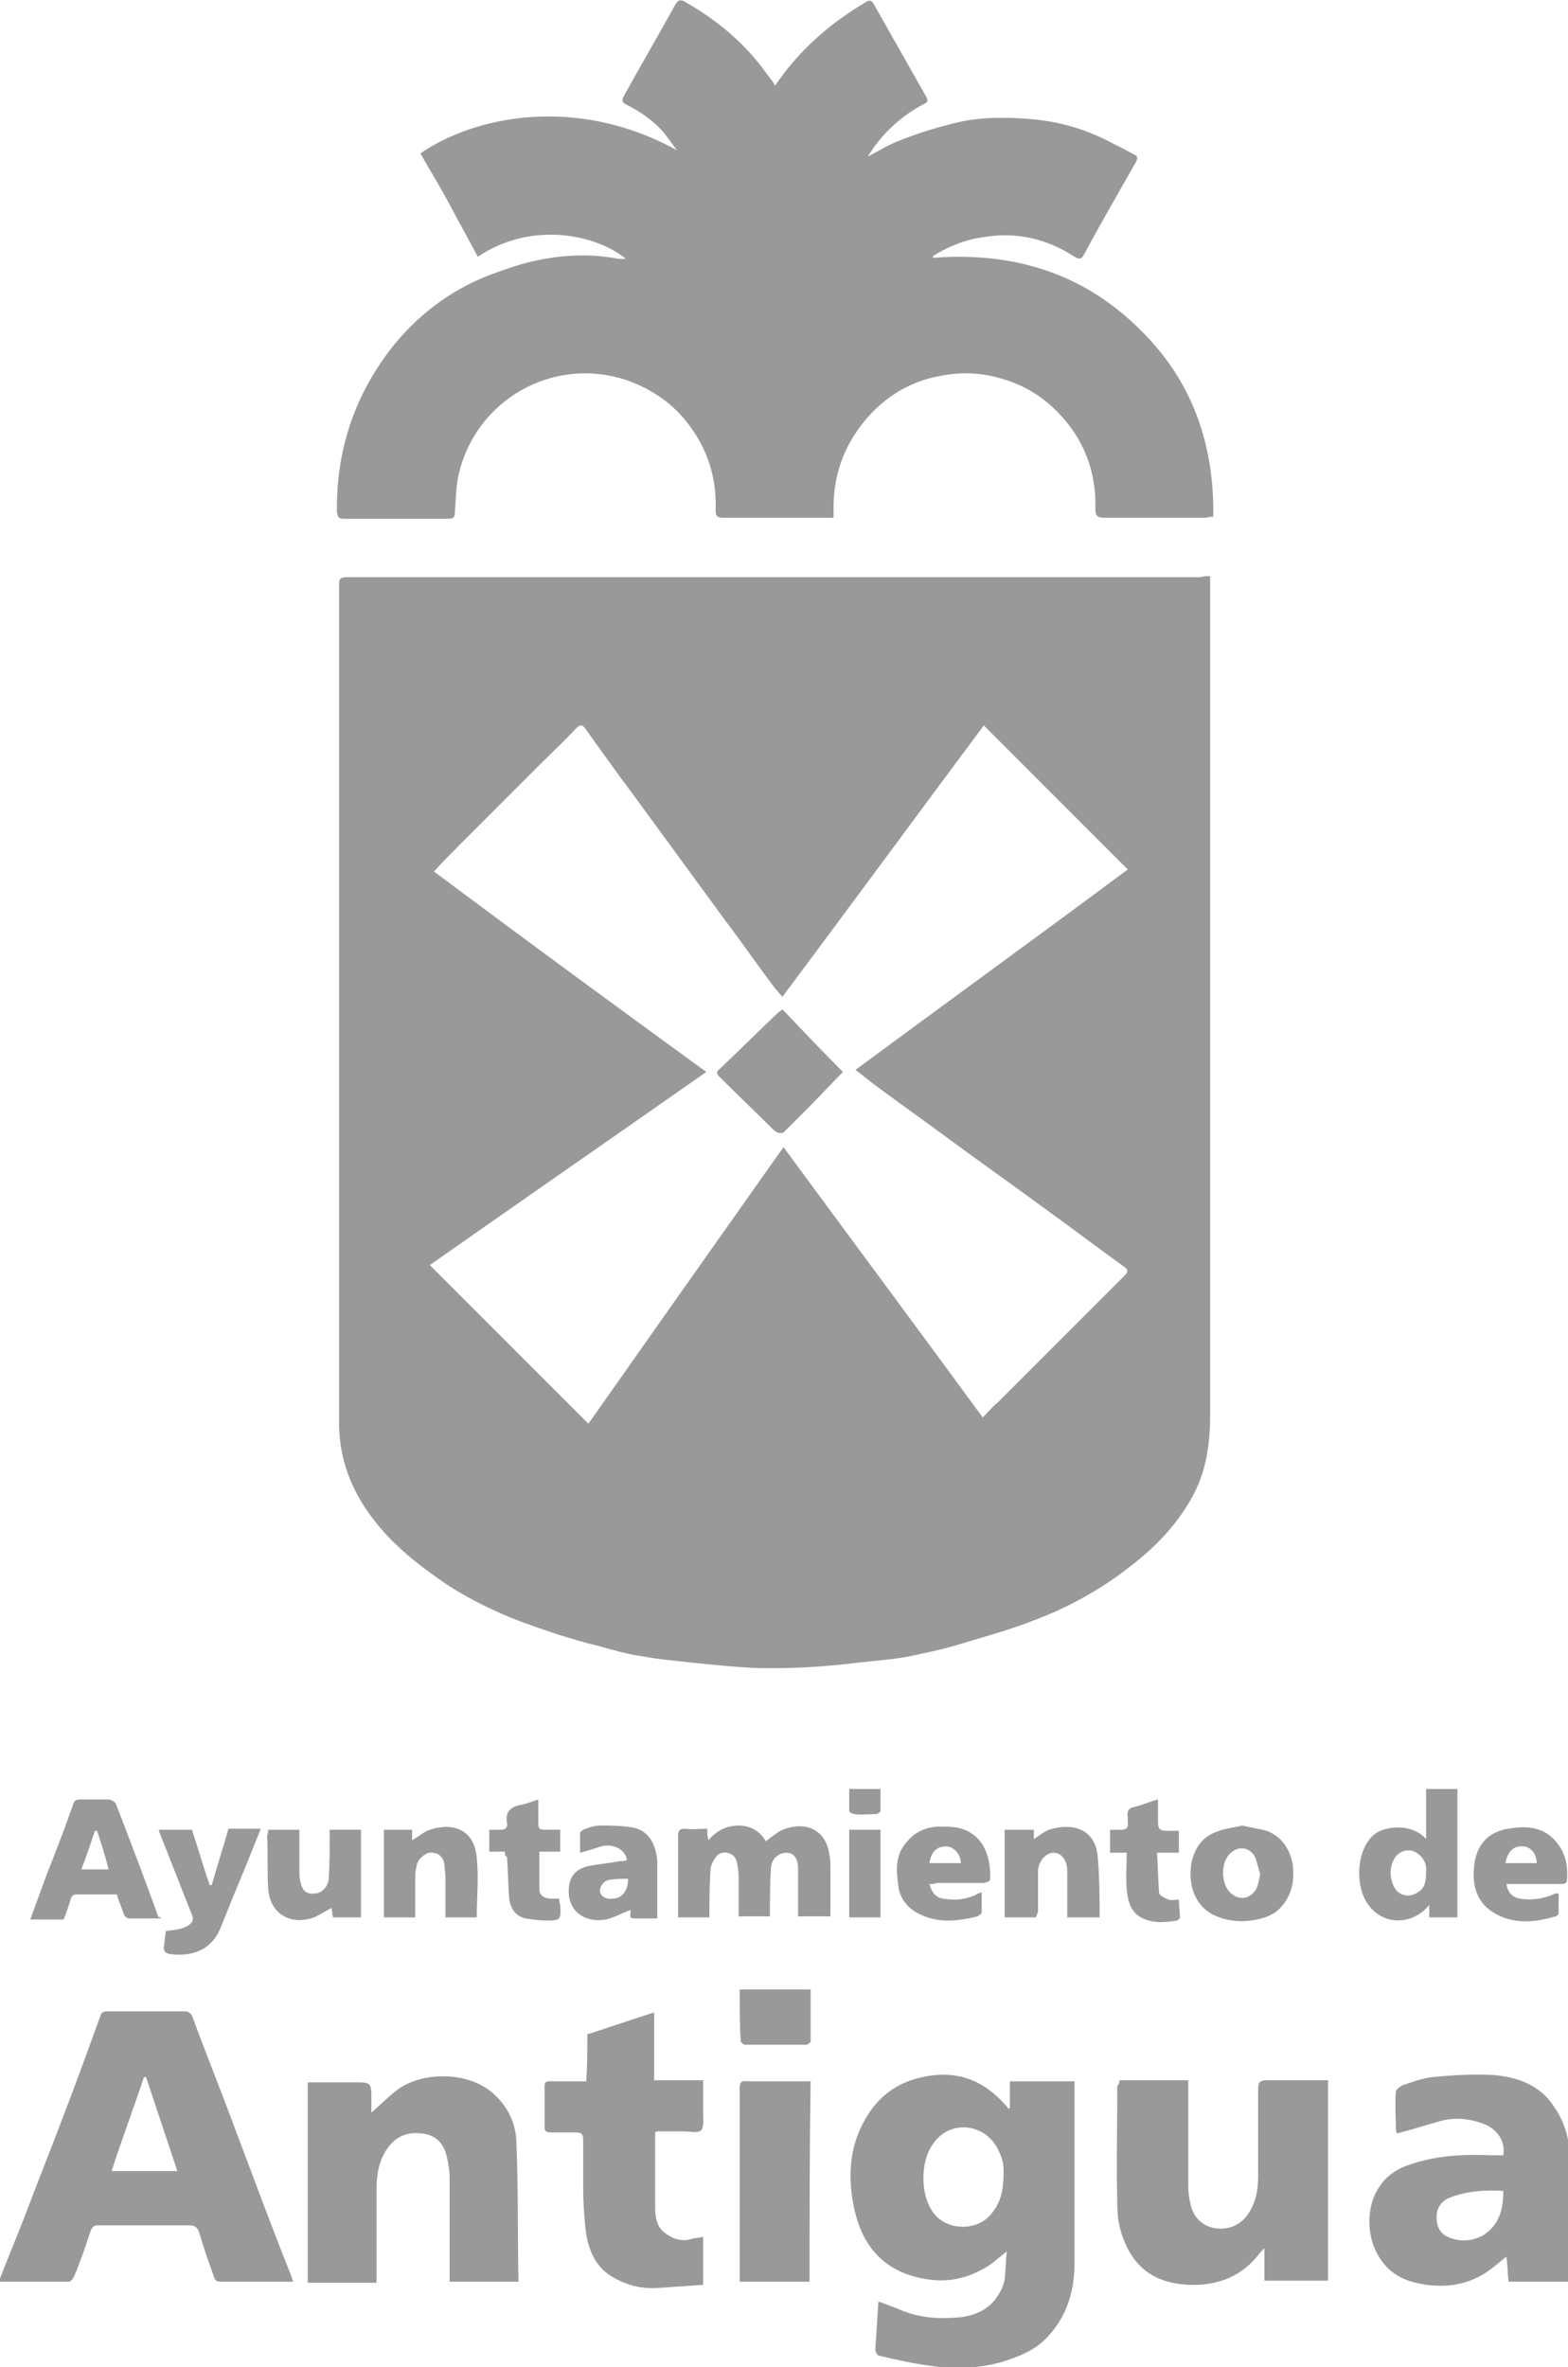 <?xml version="1.0" encoding="utf-8"?>
<!-- Generator: Adobe Illustrator 21.1.0, SVG Export Plug-In . SVG Version: 6.00 Build 0)  -->
<svg version="1.1" id="Layer_1" xmlns="http://www.w3.org/2000/svg" xmlns:xlink="http://www.w3.org/1999/xlink" x="0px" y="0px"
	 viewBox="0 0 150.3 226.8" style="enable-background:new 0 0 150.3 226.8;" xml:space="preserve">
<style type="text/css">
	.st0{fill:#999999;}
</style>
<g>
	<path class="st0" d="M0,218.3c0.8-2.1,1.7-4.2,2.5-6.3c1.2-3.2,2.5-6.4,3.7-9.6c1.2-3.1,2.3-6.2,3.4-9.2c0.1-0.4,0.3-0.5,0.7-0.5
		c2.5,0,5,0,7.5,0c0.2,0,0.5,0.2,0.6,0.4c1.4,3.8,2.9,7.5,4.3,11.3c1.7,4.5,3.4,9.1,5.2,13.6c0.1,0.2,0.1,0.4,0.2,0.6
		c-0.9,0-1.6,0-2.4,0c-1.5,0-3,0-4.5,0c-0.4,0-0.6-0.1-0.7-0.5c-0.5-1.4-1-2.8-1.4-4.2c-0.2-0.6-0.5-0.7-1-0.7c-1.5,0-3,0-4.5,0
		c-1.4,0-2.8,0-4.2,0c-0.4,0-0.5,0.1-0.7,0.5c-0.5,1.5-1,3-1.6,4.4c-0.1,0.2-0.3,0.5-0.5,0.5c-2.2,0-4.4,0-6.6,0
		C0,218.5,0,218.4,0,218.3z M14,199c-0.1,0-0.1,0-0.2,0c-1,3-2.1,5.9-3.1,9c2.1,0,4.1,0,6.3,0C16,205,15,202,14,199z"/>
	<path class="st0" d="M116,55.2c0,0.4,0,0.7,0,1c0,26.4,0,52.8,0,79.2c0,2.7-0.3,5.2-1.5,7.6c-1.5,2.9-3.6,5.1-6.2,7.1
		c-2.8,2.2-5.9,3.9-9.1,5.1c-2.5,1-5.2,1.7-7.8,2.5c-1.4,0.4-2.9,0.7-4.3,1c-1.6,0.3-3.2,0.4-4.9,0.6c-3.3,0.4-6.6,0.6-9.9,0.5
		c-2-0.1-3.9-0.3-5.9-0.5c-1.6-0.2-3.2-0.3-4.7-0.6c-1.5-0.2-2.9-0.6-4.3-1c-1.3-0.3-2.6-0.7-3.9-1.1c-1.5-0.5-3-1-4.5-1.6
		c-2.4-1-4.8-2.2-6.9-3.7c-2.3-1.6-4.5-3.4-6.2-5.6c-2.2-2.8-3.4-5.9-3.4-9.4c0-19.7,0-39.5,0-59.2c0-6.4,0-12.8,0-19.2
		c0-0.6,0-1.3,0-1.9c0-0.5,0.1-0.7,0.7-0.7c8.2,0,16.3,0,24.5,0c19.1,0,38.3,0,57.4,0C115.3,55.2,115.6,55.2,116,55.2z M67.7,102.7
		c-9,6.3-17.8,12.4-26.5,18.5c5.1,5.1,10.1,10.1,15.2,15.2c6.2-8.8,12.4-17.6,18.7-26.5c6.4,8.7,12.8,17.3,19.1,25.9
		c0.5-0.5,0.9-1,1.4-1.4c4.1-4.1,8.1-8.1,12.2-12.2c0.3-0.3,0.4-0.5,0-0.8c-2.5-1.8-5-3.7-7.5-5.5c-3-2.2-6.1-4.4-9.1-6.6
		c-2.3-1.7-4.7-3.4-7-5.1c-0.7-0.5-1.4-1.1-2.2-1.7c8.8-6.5,17.5-12.8,26.1-19.2c-4.6-4.6-9.2-9.2-13.8-13.8
		c-6.4,8.6-12.8,17.3-19.3,26c-0.3-0.3-0.5-0.6-0.7-0.8c-1.6-2.1-3.1-4.3-4.7-6.4c-3-4.1-6-8.2-9-12.3c-1.5-2-3-4.1-4.5-6.2
		c-0.3-0.4-0.5-0.4-0.9,0c-1.1,1.2-2.3,2.3-3.4,3.4c-2.6,2.6-5.3,5.3-7.9,7.9c-0.8,0.8-1.5,1.5-2.3,2.4
		C50.3,90,58.9,96.3,67.7,102.7z"/>
	<path class="st0" d="M116.3,49.5c-0.3,0-0.6,0.1-0.8,0.1c-3.2,0-6.5,0-9.7,0c-0.6,0-0.8-0.2-0.8-0.8c0.1-3.6-1.1-6.8-3.7-9.4
		c-1.4-1.4-3-2.4-4.9-3c-2.1-0.7-4.1-0.8-6.2-0.4c-2.9,0.5-5.4,2-7.3,4.3c-2,2.4-3,5.2-3,8.3c0,0.3,0,0.6,0,1c-0.6,0-1.1,0-1.6,0
		c-3,0-6,0-9,0c-0.6,0-0.7-0.2-0.7-0.7c0.1-3.2-0.8-6-2.8-8.5c-1.5-1.9-3.5-3.2-5.8-4c-7-2.3-14.3,1.9-16,8.9
		c-0.3,1.2-0.3,2.6-0.4,3.8c0,0.5-0.2,0.6-0.6,0.6c-3.3,0-6.6,0-10,0c-0.5,0-0.6-0.1-0.7-0.6c-0.1-5.8,1.6-11,5.1-15.6
		c2.5-3.2,5.6-5.6,9.4-7.1c1.6-0.6,3.3-1.2,4.9-1.5c2.5-0.5,5-0.6,7.6-0.1c0.1,0,0.2,0,0.3,0s0.3,0,0.4,0c-2.8-2.3-9-3.7-14.2-0.2
		c-0.9-1.7-1.8-3.3-2.7-5s-1.9-3.3-2.8-4.9c5.2-3.6,15-5.6,24.6-0.3c-0.4-0.5-0.8-1.1-1.2-1.6c-1-1.2-2.3-2.1-3.7-2.8
		c-0.4-0.2-0.4-0.4-0.2-0.8c1.6-2.9,3.3-5.8,4.9-8.7c0.3-0.5,0.5-0.6,1-0.3C68.5,1.8,71,3.8,73,6.4c0.4,0.6,0.9,1.1,1.3,1.8
		c2.3-3.4,5.3-6,8.7-8C83.3,0,83.5,0,83.7,0.3c1.7,3,3.4,6,5.1,9c0.2,0.4,0.1,0.5-0.3,0.7c-1.9,1-3.5,2.4-4.8,4.2
		c-0.1,0.2-0.3,0.4-0.5,0.8c1.1-0.6,2.1-1.2,3.2-1.6c1.5-0.6,3.1-1.1,4.7-1.5c2.5-0.7,5-0.7,7.6-0.5c2.5,0.2,4.8,0.8,7.1,1.9
		c1,0.5,2,1,2.9,1.5c0.3,0.1,0.4,0.3,0.2,0.7c-1.7,3-3.4,5.9-5,8.9c-0.2,0.4-0.4,0.5-0.9,0.2c-2.6-1.7-5.5-2.4-8.6-1.9
		c-1.7,0.2-3.2,0.8-4.6,1.6c-0.1,0.1-0.2,0.1-0.3,0.2c0,0-0.1,0.1-0.1,0.2c7.8-0.6,14.6,1.5,20.1,7.1
		C114.3,36.6,116.4,42.6,116.3,49.5z"/>
	<path class="st0" d="M84.2,220.5c0.8,0.3,1.4,0.5,2.1,0.8c1.9,0.8,3.8,0.9,5.8,0.7c1.6-0.2,3-0.9,3.8-2.5c0.2-0.3,0.3-0.7,0.4-1.1
		c0.1-0.9,0.1-1.8,0.2-2.7c-0.9,0.7-1.6,1.4-2.5,1.8c-1.7,0.9-3.5,1.2-5.5,0.8c-3.8-0.7-5.8-3.1-6.6-6.6c-0.7-3.2-0.5-6.3,1.3-9.1
		c1.2-1.9,2.9-3.1,5.2-3.6c3.2-0.7,5.8,0.2,8,2.7c0.1,0.1,0.2,0.2,0.2,0.3c0.1,0,0.1,0,0.2,0c0-0.9,0-1.7,0-2.6c2.2,0,4.1,0,6.2,0
		c0,0.5,0,1,0,1.4c0,5.3,0,10.7,0,16c0,2.6-0.7,5.1-2.6,7.1c-1.2,1.3-2.8,1.9-4.4,2.4c-2.2,0.6-4.3,0.7-6.5,0.4
		c-1.7-0.2-3.5-0.6-5.2-1c-0.2,0-0.4-0.4-0.4-0.6C84,223.5,84.1,222.1,84.2,220.5z M96.2,208.1c0-0.9-0.1-1.3-0.6-2.3
		c-1.3-2.4-4.5-2.7-6.1-0.5c-1.3,1.7-1.3,4.9-0.1,6.6c1.3,1.9,4.4,1.9,5.7,0.1C95.9,211,96.2,209.9,96.2,208.1z"/>
	<path class="st0" d="M49.7,218.6c-2.2,0-4.4,0-6.6,0c0-0.6,0-1.1,0-1.6c0-2.7,0-5.4,0-8.2c0-0.8-0.1-1.5-0.3-2.3
		c-0.3-1.2-1.1-2-2.4-2.1c-1.5-0.2-2.7,0.4-3.5,1.8c-0.6,1-0.8,2.2-0.8,3.4c0,2.8,0,5.6,0,8.4c0,0.2,0,0.4,0,0.7c-2.2,0-4.4,0-6.6,0
		c0-6.4,0-12.8,0-19.2c1.5,0,2.9,0,4.4,0c1.7,0,1.7,0,1.7,1.7c0,0.4,0,0.8,0,1.2c0.8-0.7,1.6-1.5,2.5-2.2c2.5-1.8,6.8-1.7,9.1,0.3
		c1.5,1.3,2.3,3,2.3,4.9c0.2,4.4,0.1,8.7,0.2,13.1C49.7,218.4,49.7,218.4,49.7,218.6z"/>
	<path class="st0" d="M107.3,199.3c2.2,0,4.4,0,6.6,0c0,0.2,0,0.5,0,0.7c0,3.1,0,6.2,0,9.4c0,0.7,0.1,1.4,0.3,2.1
		c0.4,1.2,1.3,1.9,2.5,2c1.1,0.1,2.1-0.3,2.8-1.2c0.9-1.2,1.1-2.5,1.1-3.9c0-2.8,0-5.5,0-8.3c0-0.6,0.2-0.8,0.8-0.8
		c1.8,0,3.5,0,5.3,0c0.2,0,0.4,0,0.6,0c0,6.4,0,12.8,0,19.2c-2,0-4,0-6.1,0c0-1,0-2,0-3.1c-0.2,0.2-0.3,0.3-0.4,0.4
		c-1.7,2.3-4.1,3.2-6.8,3.1c-2.4-0.1-4.4-0.9-5.7-3.1c-0.8-1.4-1.2-2.9-1.2-4.5c-0.1-3.8,0-7.6,0-11.5
		C107.2,199.8,107.3,199.6,107.3,199.3z"/>
	<path class="st0" d="M150.3,218.6c-1.9,0-3.8,0-5.7,0c-0.1-0.9-0.1-1.7-0.2-2.4c-0.8,0.6-1.6,1.4-2.6,1.9c-1.9,1-4,1.1-6.1,0.6
		c-1.7-0.4-2.9-1.3-3.7-2.8c-1.4-2.6-1-7,2.8-8.4c1.6-0.6,3.3-0.9,5-1c1.4-0.1,2.8,0,4.3,0c0.2-1.2-0.4-2.3-1.6-2.9
		c-1.4-0.6-2.9-0.8-4.4-0.4c-1.4,0.4-2.7,0.8-4.2,1.2c0-0.1-0.1-0.2-0.1-0.4c0-1.2-0.1-2.4,0-3.6c0-0.2,0.4-0.5,0.6-0.6
		c0.9-0.3,1.9-0.7,2.9-0.8c2-0.2,3.9-0.3,5.9-0.2c2.3,0.2,4.5,1,5.8,3.1c0.9,1.3,1.4,2.8,1.4,4.3c0.1,4,0,7.9,0,11.9
		C150.3,218.3,150.3,218.4,150.3,218.6z M144.1,209.9c-1.7-0.1-3.4,0-5,0.6c-0.9,0.3-1.4,1-1.4,1.9c0,1,0.4,1.7,1.3,2
		c1.1,0.4,2.1,0.3,3.1-0.2C143.7,213.2,144.1,211.7,144.1,209.9z"/>
	<path class="st0" d="M56.3,194.9c2.2-0.7,4.2-1.4,6.4-2.1c0,2.2,0,4.3,0,6.5c1.6,0,3.1,0,4.7,0c0,1.1,0,2.1,0,3.1
		c0,0.6,0.1,1.4-0.2,1.7c-0.3,0.3-1.1,0.1-1.6,0.1c-0.8,0-1.7,0-2.5,0c-0.1,0-0.2,0-0.3,0.1c0,0.2,0,0.5,0,0.7c0,2.1,0,4.3,0,6.4
		c0,0.9,0.1,1.9,0.9,2.5c0.8,0.6,1.6,0.9,2.6,0.6c0.3-0.1,0.7-0.1,1.1-0.2c0,1.5,0,2.9,0,4.6c-1.4,0.1-2.8,0.2-4.3,0.3
		c-1.5,0.1-2.9-0.2-4.3-1c-1.6-0.9-2.3-2.4-2.6-4.1c-0.2-1.5-0.3-3.1-0.3-4.7c0-1.5,0-2.9,0-4.4c0-0.5-0.1-0.7-0.7-0.7
		c-0.8,0-1.6,0-2.4,0c-0.4,0-0.6-0.1-0.6-0.5c0-1.3,0-2.6,0-3.9c0-0.4,0.1-0.5,0.5-0.5c1.1,0,2.3,0,3.5,0
		C56.3,197.8,56.3,196.4,56.3,194.9z"/>
	<path class="st0" d="M77.6,218.6c-2.2,0-4.4,0-6.7,0c0-0.5,0-0.9,0-1.3c0-5.7,0-11.5,0-17.2c0-0.5,0.1-0.8,0.7-0.7c2,0,4,0,6.1,0
		C77.6,205.7,77.6,212.1,77.6,218.6z"/>
	<path class="st0" d="M68,183.7c-1,0-2,0-3,0c0-0.2,0-0.3,0-0.4c0-2.5,0-4.9,0-7.4c0-0.6,0.2-0.7,0.7-0.7c0.7,0.1,1.3,0,2.1,0
		c0,0.4,0,0.7,0.1,1.1c0.8-0.9,1.7-1.4,2.9-1.4c1.2,0,2.1,0.6,2.6,1.5c0.6-0.4,1.2-1,1.9-1.2c2.1-0.7,3.9,0.2,4.2,2.5
		c0.1,0.4,0.1,0.8,0.1,1.2c0,1.6,0,3.1,0,4.7c-1,0-2,0-3.1,0c0-1.3,0-2.6,0-3.8c0-0.3,0-0.5,0-0.8c0-0.9-0.4-1.5-1.1-1.5
		s-1.4,0.5-1.5,1.4c-0.1,1.5-0.1,3-0.1,4.5c0,0,0,0.1,0,0.2c-1,0-2,0-3,0c0-1.3,0-2.6,0-3.9c0-0.5-0.1-1-0.2-1.4
		c-0.2-0.8-1.3-1.1-1.9-0.5c-0.3,0.4-0.6,0.9-0.6,1.4C68,180.8,68,182.2,68,183.7z"/>
	<path class="st0" d="M15.4,183.8c-1,0-2,0-3.1,0c-0.1,0-0.3-0.2-0.4-0.3c-0.2-0.7-0.5-1.3-0.7-2c-1.3,0-2.7,0-4,0
		c-0.1,0-0.4,0.2-0.4,0.4c-0.2,0.6-0.4,1.3-0.7,2c-1,0-2.1,0-3.2,0c0.5-1.4,1-2.7,1.5-4.1c0.9-2.3,1.8-4.6,2.6-6.9
		c0.1-0.4,0.3-0.5,0.7-0.5c0.9,0,1.8,0,2.7,0c0.2,0,0.6,0.2,0.7,0.4c1.4,3.6,2.8,7.3,4.1,10.9C15.5,183.6,15.4,183.7,15.4,183.8z
		 M9.3,175.4c-0.1,0-0.1,0-0.2,0c-0.4,1.2-0.8,2.4-1.3,3.7c0.9,0,1.7,0,2.6,0C10.1,177.8,9.7,176.6,9.3,175.4z"/>
	<path class="st0" d="M137,182.5c-1.5,1.9-4.4,2.1-5.9-0.1c-1.3-1.8-1.1-5.7,1-6.9c1.2-0.6,3.4-0.7,4.6,0.7c0-1.7,0-3.2,0-4.8
		c1.1,0,2,0,3,0c0,4.1,0,8.2,0,12.3c-0.9,0-1.7,0-2.7,0C137,183.4,137,183,137,182.5z M136.7,179.4c0-0.1,0-0.3,0-0.5
		c-0.1-0.8-0.7-1.4-1.4-1.6c-0.6-0.1-1.2,0.1-1.6,0.7c-0.5,0.8-0.5,1.7-0.2,2.5c0.4,1.1,1.5,1.4,2.4,0.8
		C136.6,180.9,136.7,180.2,136.7,179.4z"/>
	<path class="st0" d="M119.1,174.9c0.8,0.2,1.6,0.3,2.3,0.5c1.4,0.5,2.2,1.7,2.5,3.1c0.2,1.5,0,3-1.1,4.2c-0.6,0.7-1.4,1-2.3,1.2
		c-1.5,0.3-2.9,0.2-4.3-0.5c-1.8-1-2.3-3-2-4.9c0.3-1.4,1-2.5,2.4-3C117.3,175.2,118.2,175.1,119.1,174.9z M120.8,179.5
		c-0.2-0.5-0.3-1.1-0.5-1.6c-0.5-0.9-1.5-1.1-2.3-0.4c-1,0.8-1,2.9-0.1,3.8c0.8,0.8,1.9,0.7,2.5-0.3
		C120.6,180.6,120.7,180.1,120.8,179.5z"/>
	<path class="st0" d="M15.2,175.3c1.1,0,2.1,0,3.2,0c0.6,1.8,1.1,3.6,1.7,5.3c0.1,0,0.1,0,0.2,0c0.5-1.8,1.1-3.6,1.6-5.4
		c1,0,2,0,3.1,0c-0.8,2-1.6,4-2.4,5.9c-0.5,1.2-1,2.5-1.5,3.7c-0.9,2.1-2.8,2.7-4.9,2.4c-0.3-0.1-0.5-0.2-0.5-0.6
		c0.1-0.6,0.1-1.1,0.2-1.6c0.7-0.1,1.3-0.1,1.9-0.4c0.6-0.3,0.9-0.6,0.5-1.4c-1-2.5-2-5.1-3-7.6C15.3,175.7,15.3,175.5,15.2,175.3z"
		/>
	<path class="st0" d="M25.7,175.3c1,0,2,0,3,0c0,1.3,0,2.6,0,4c0,0.3,0,0.7,0.1,1c0.2,0.9,0.6,1.2,1.4,1.1c0.6,0,1.2-0.6,1.3-1.3
		c0.1-1.3,0.1-2.7,0.1-4c0-0.2,0-0.5,0-0.8c1,0,2,0,3,0c0,2.8,0,5.6,0,8.4c-0.9,0-1.8,0-2.7,0c0-0.3-0.1-0.6-0.1-0.9
		c-0.7,0.3-1.3,0.8-2,1c-2.2,0.6-4-0.6-4.1-3c-0.1-1.7,0-3.3-0.1-5C25.7,175.7,25.7,175.5,25.7,175.3z"/>
	<path class="st0" d="M99.3,183.7c-1,0-2,0-3,0c0-2.8,0-5.6,0-8.4c0.9,0,1.8,0,2.8,0c0,0.4,0,0.7,0,0.9c0.6-0.4,1.2-0.9,1.8-1
		c1.9-0.5,4,0,4.3,2.5c0.2,2,0.2,4,0.2,6c-1.1,0-2.1,0-3.1,0c0-0.9,0-1.8,0-2.7c0-0.6,0-1.2,0-1.8c0-1-0.6-1.7-1.3-1.7
		c-0.8,0-1.5,0.9-1.5,1.8c0,1.3,0,2.6,0,3.9C99.4,183.3,99.4,183.5,99.3,183.7z"/>
	<path class="st0" d="M39.8,183.7c-1,0-2,0-3,0c0-2.8,0-5.6,0-8.4c0.9,0,1.8,0,2.7,0c0,0.4,0,0.7,0,1c0.6-0.3,1.1-0.8,1.7-1
		c2.5-0.8,4.3,0.2,4.5,2.7c0.2,1.9,0,3.8,0,5.7c-1,0-1.9,0-3,0c0-1.3,0-2.5,0-3.8c0-0.4-0.1-0.9-0.1-1.3c-0.1-0.6-0.5-1.1-1.2-1.1
		c-0.5-0.1-1.2,0.5-1.4,1c-0.1,0.4-0.2,0.8-0.2,1.2C39.8,181,39.8,182.4,39.8,183.7z"/>
	<path class="st0" d="M144.4,180.5c0.1,0.8,0.6,1.3,1.3,1.4c1.1,0.2,2.2,0,3.2-0.4c0.1-0.1,0.2-0.1,0.5-0.1c0,0.7,0,1.3,0,1.9
		c0,0.1-0.2,0.3-0.3,0.3c-2,0.6-4.1,0.8-6-0.4c-1.6-1-2-2.7-1.8-4.4c0.2-2,1.3-3.3,3.3-3.6c1.7-0.3,3.4-0.2,4.6,1.3
		c0.9,1.1,1.1,2.3,1,3.6c0,0.4-0.3,0.4-0.7,0.4c-1.6,0-3.2,0-4.8,0C144.7,180.5,144.5,180.5,144.4,180.5z M147.3,178.5
		c0-0.9-0.6-1.6-1.3-1.6c-0.9-0.1-1.5,0.5-1.7,1.6C145.3,178.5,146.3,178.5,147.3,178.5z"/>
	<path class="st0" d="M89.1,180.5c0.2,0.8,0.6,1.3,1.3,1.4c1.1,0.2,2.2,0.1,3.2-0.4c0.1-0.1,0.2-0.1,0.5-0.2c0,0.7,0,1.3,0,1.9
		c0,0.1-0.2,0.3-0.4,0.4c-2,0.5-4,0.7-5.9-0.4c-1-0.6-1.6-1.5-1.7-2.6c-0.2-1.4-0.3-2.9,0.8-4.1c0.8-1,1.9-1.5,3.2-1.5
		c1.1,0,2.1,0,3.1,0.7c1.5,1,1.8,3.1,1.7,4.4c0,0.1-0.4,0.3-0.6,0.3c-1.5,0-3,0-4.5,0C89.6,180.5,89.4,180.5,89.1,180.5z
		 M92.1,178.5c0-1-0.9-1.7-1.5-1.6c-0.8,0-1.4,0.6-1.5,1.6C90.1,178.5,91.1,178.5,92.1,178.5z"/>
	<path class="st0" d="M63,183.8c-0.7,0-1.5,0-2.2,0s-0.2-0.6-0.4-0.8c-0.8,0.3-1.5,0.7-2.3,0.9c-2.3,0.4-4-1.1-3.5-3.5
		c0.2-0.9,0.9-1.4,1.7-1.6c1-0.2,2.1-0.3,3.2-0.5c0.2,0,0.4,0,0.6-0.1c-0.2-1.1-1.4-1.6-2.5-1.3c-0.6,0.2-1.2,0.4-2,0.6
		c0-0.7,0-1.3,0-1.9c0-0.1,0.2-0.2,0.3-0.3c0.5-0.2,1.1-0.4,1.6-0.4c1.1,0,2.1,0,3.2,0.2c1.6,0.3,2.2,1.8,2.3,3.2
		C63,180.2,63,181.9,63,183.8z M60.2,180c-0.6,0-1.2,0-1.8,0.1s-0.9,0.7-0.9,1.1c0.1,0.5,0.6,0.8,1.2,0.7
		C59.6,181.9,60.2,181.2,60.2,180z"/>
	<path class="st0" d="M48.4,177.4c-0.5,0-1,0-1.5,0c0-0.7,0-1.4,0-2.1c0.4,0,0.8,0,1.1,0c0.4,0,0.7-0.2,0.6-0.6
		c-0.2-1.1,0.3-1.6,1.4-1.8c0.5-0.1,1-0.3,1.6-0.5c0,0.8,0,1.4,0,2c0,0.9,0,0.9,1,0.9c0.3,0,0.7,0,1.1,0c0,0.7,0,1.4,0,2.1
		c-0.7,0-1.3,0-2,0c0,1.2,0,2.4,0,3.6c0,0.6,0.5,0.9,1.1,0.9c0.3,0,0.5,0,0.8,0c0,0.3,0.1,0.5,0.1,0.7c0.1,1.3,0,1.4-1.3,1.4
		c-0.7,0-1.3-0.1-2-0.2c-1-0.2-1.5-1-1.6-2c-0.1-1.3-0.1-2.6-0.2-3.9C48.4,177.8,48.4,177.7,48.4,177.4z"/>
	<path class="st0" d="M111,172.4c0,0.8,0,1.5,0,2.2c0,0.6,0.2,0.8,0.8,0.8c0.4,0,0.8,0,1.2,0c0,0.7,0,1.4,0,2.1c-0.6,0-1.3,0-2.1,0
		c0.1,1.3,0.1,2.5,0.2,3.8c0,0.3,0.5,0.5,0.9,0.7c0.3,0.1,0.6,0,1,0c0,0.6,0.1,1.1,0.1,1.7c0,0.1-0.2,0.3-0.3,0.3
		c-1.2,0.2-2.5,0.3-3.6-0.4c-0.9-0.6-1.1-1.6-1.2-2.6c-0.1-1.1,0-2.3,0-3.5c-0.6,0-1,0-1.6,0c0-0.7,0-1.4,0-2.2c0.3,0,0.7,0,1.1,0
		s0.7-0.2,0.6-0.6c0-0.2,0-0.4,0-0.6c-0.1-0.6,0.1-0.9,0.7-1C109.6,172.9,110.2,172.6,111,172.4z"/>
	<path class="st0" d="M70.9,190.6c2.3,0,4.5,0,6.8,0c0,1.7,0,3.4,0,5c0,0.1-0.3,0.3-0.4,0.3c-2,0-4,0-5.9,0c-0.1,0-0.4-0.2-0.4-0.4
		C70.9,194,70.9,192.3,70.9,190.6z"/>
	<path class="st0" d="M81.4,183.7c0-2.8,0-5.6,0-8.4c1,0,1.9,0,3,0c0,2.8,0,5.6,0,8.4C83.4,183.7,82.4,183.7,81.4,183.7z"/>
	<path class="st0" d="M81.4,171.4c1.1,0,2,0,3,0c0,0.7,0,1.4,0,2.1c0,0.1-0.3,0.3-0.4,0.3c-0.7,0-1.4,0.1-2.1,0
		c-0.2,0-0.5-0.2-0.5-0.3C81.4,172.8,81.4,172.1,81.4,171.4z"/>
	<path class="st0" d="M80.8,102.7c-1.1,1.1-2.1,2.2-3.1,3.2c-0.8,0.8-1.6,1.6-2.4,2.4c-0.3,0.4-0.7,0.3-1.1,0
		c-1.7-1.7-3.5-3.4-5.2-5.1c-0.3-0.3-0.4-0.5,0-0.8c1.9-1.8,3.7-3.6,5.6-5.4c0.1-0.1,0.2-0.1,0.4-0.3
		C76.9,98.7,78.8,100.7,80.8,102.7z"/>
</g>
</svg>
